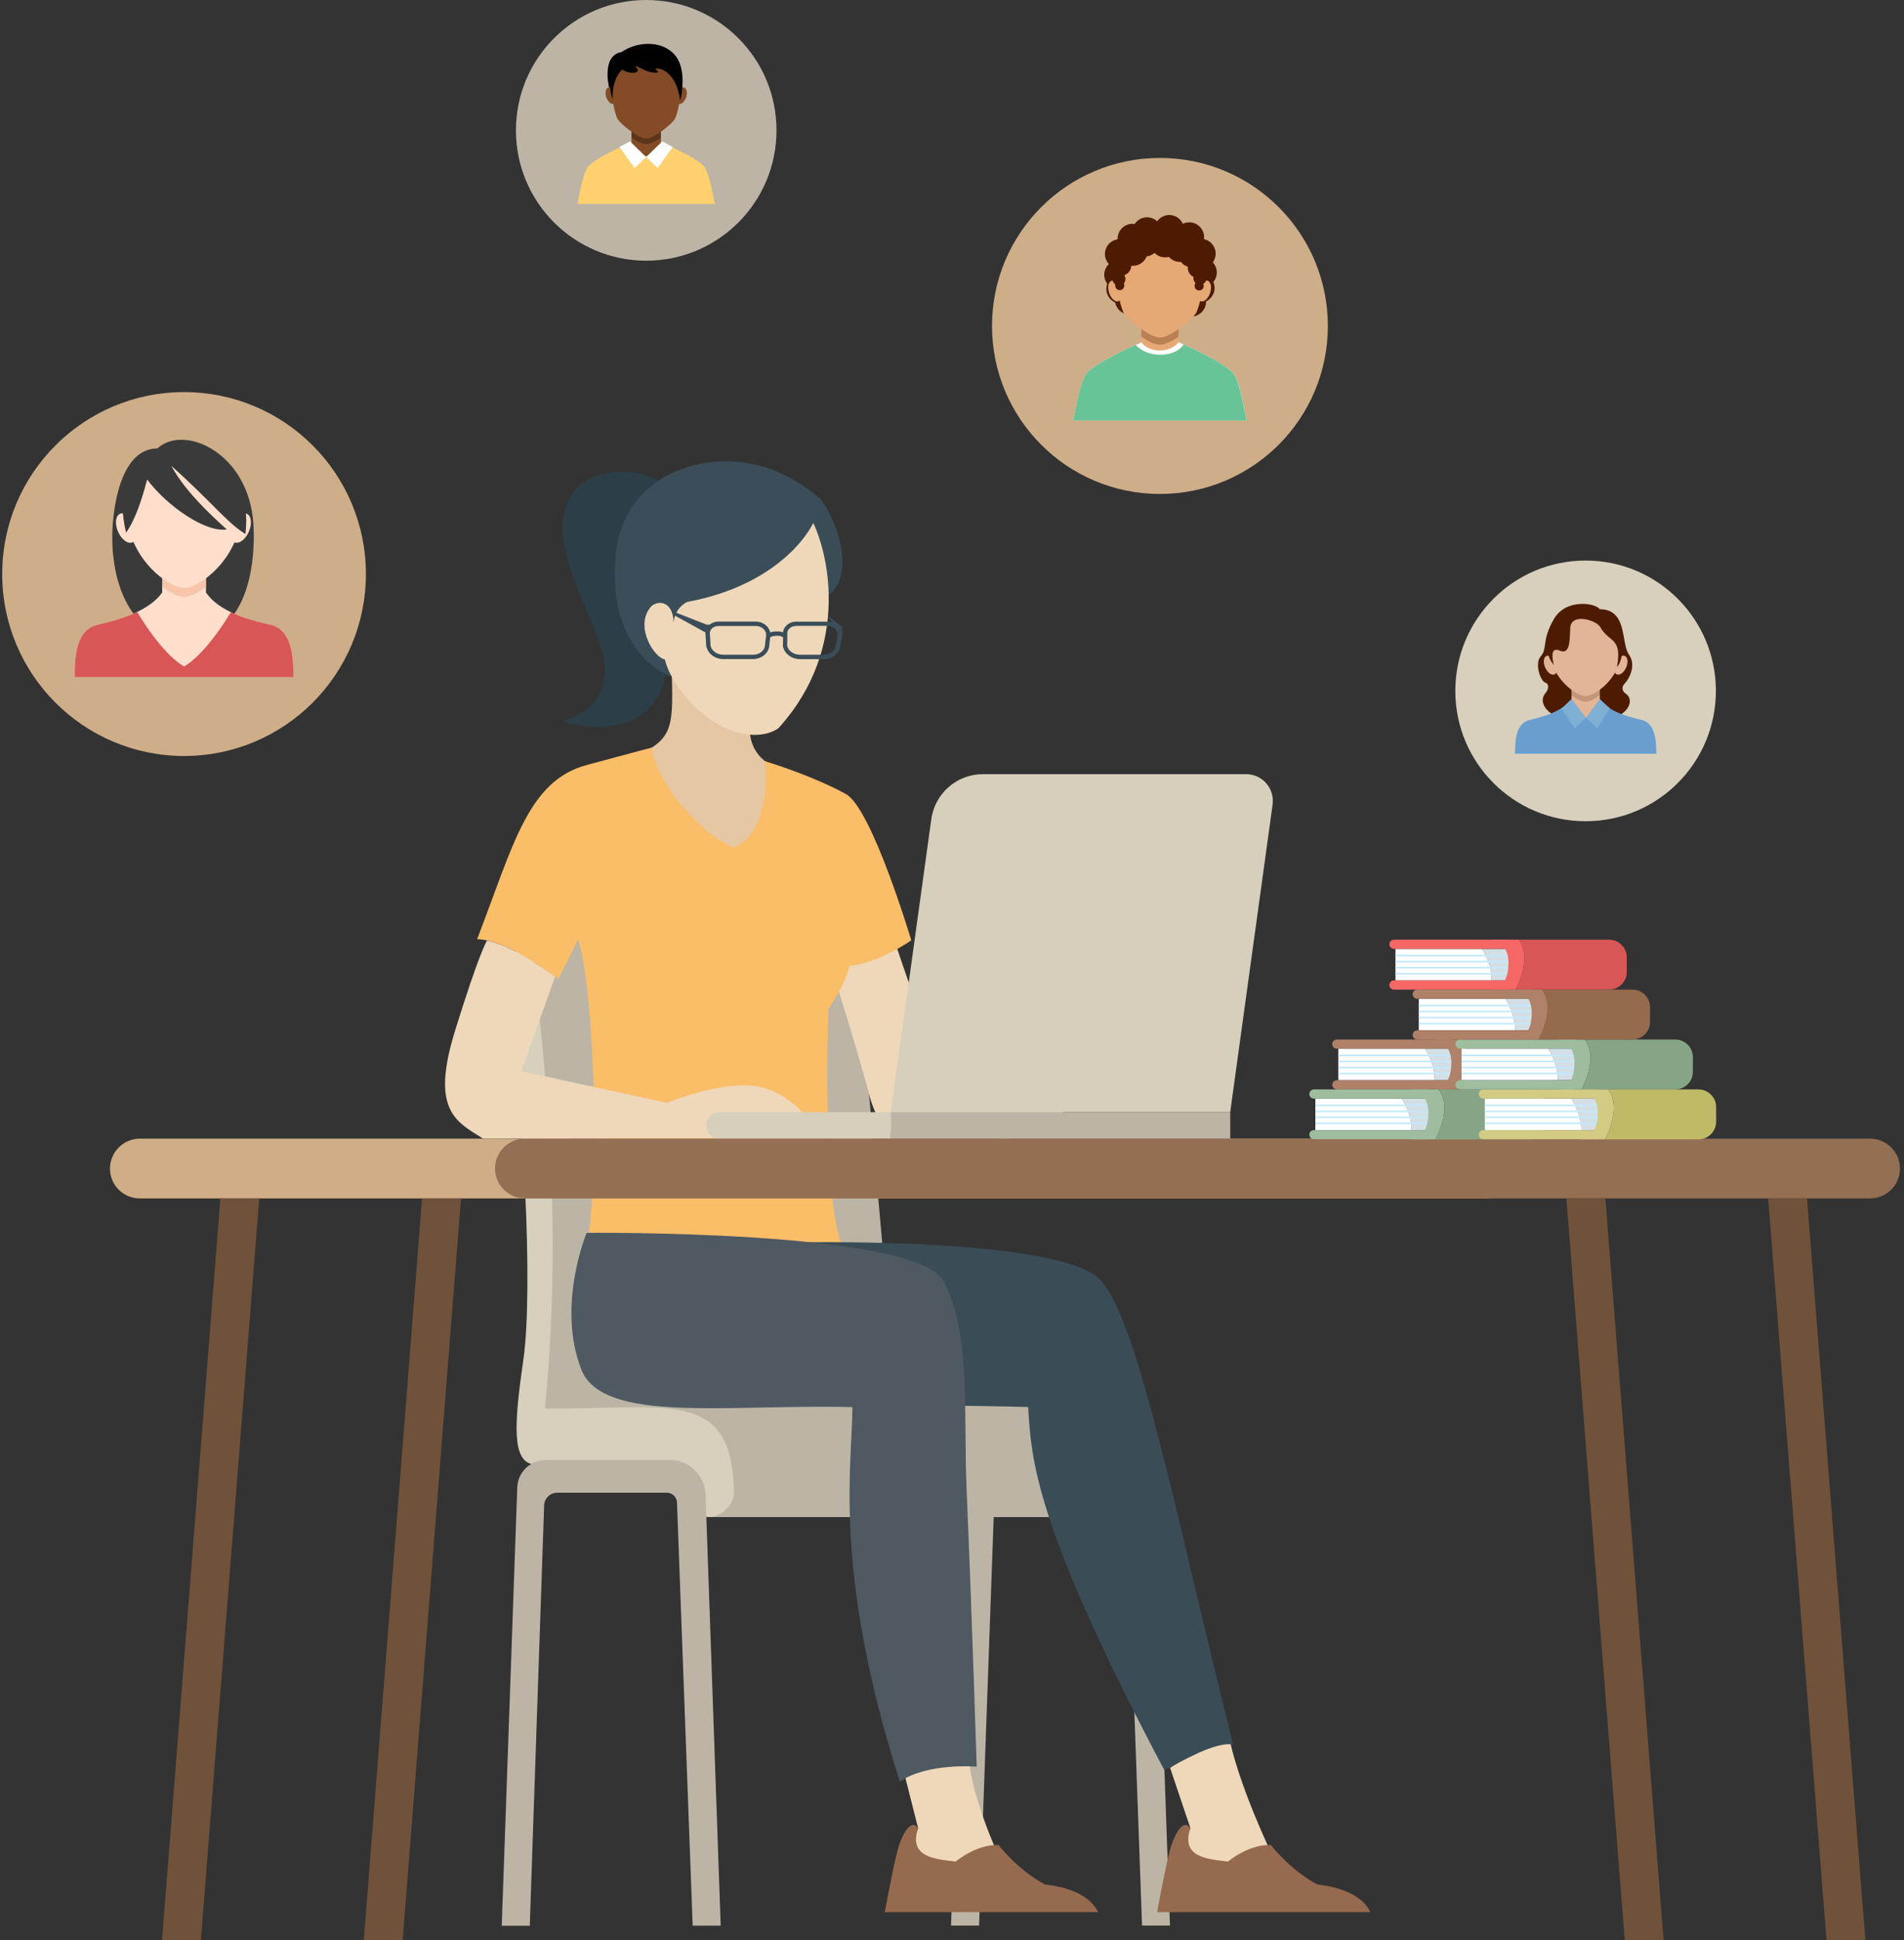 <svg width="216" height="220" viewBox="0 0 216 220" fill="none" xmlns="http://www.w3.org/2000/svg">
<rect x="0" y="0" width="216" height="220" fill="#333333" stroke="none"/>
<path fill-rule="evenodd" clip-rule="evenodd" d="M74.55 54.41C72.59 53.13 65.94 52.46 64.22 57.38C62.8 61.43 65.68 66.93 66.92 70.07C68.02 72.85 71.33 79.31 63.83 81.8C68.79 83.33 76.3 82.54 75.63 73.23C74.96 63.92 74.55 54.41 74.55 54.41Z" fill="#2C3E47"/>
<path fill-rule="evenodd" clip-rule="evenodd" d="M85.65 79.27C85.78 79.65 83.21 84.65 87.83 86.96C92.45 89.27 85.05 100.81 85.05 100.81C85.05 100.81 68.22 87.73 72.32 85.68C76.42 83.63 76.42 82.6 76.17 75.17C75.91 67.73 85.65 79.27 85.65 79.27Z" fill="#E5C7A4"/>
<path fill-rule="evenodd" clip-rule="evenodd" d="M91.499 56.6L93.04 56.54C94.74 58.69 96.859 64.09 94.549 66.99C92.24 69.89 89.269 60.11 89.269 60.11L91.499 56.6Z" fill="#3A4D57"/>
<path fill-rule="evenodd" clip-rule="evenodd" d="M80.51 172.02H122.95L121.38 155.98L100.02 149.41L100.16 141.78L96.7 102.74L70.06 96.83L60.54 108.19V159.95L75.41 163.65L80.51 172.02Z" fill="#BCB5A5"/>
<path fill-rule="evenodd" clip-rule="evenodd" d="M60.51 107.57C60.94 115.62 64.23 134.52 61.83 159.71C75.91 159.84 83.26 157.23 83.26 169.62C82.49 172.75 77.06 173.94 76.61 166.05C69.92 166.05 60.51 166.05 60.51 166.05C58.07 165.69 58.3 161.59 59.39 154.04C60.48 146.49 59.46 123.78 57.36 115.2C55.26 106.62 60.51 107.57 60.51 107.57Z" fill="#D7D0BD"/>
<path fill-rule="evenodd" clip-rule="evenodd" d="M91.74 58.3C94.03 62.11 96.65 73.4 88.31 82.57C85.71 84.4 79.95 83.07 76.22 76.76C75.6 75.71 73.84 75.17 73.35 73.83C73.35 73.83 71.81 71.59 71.6 70.4C70.26 62.88 74.36 56.78 74.36 56.78L91.74 58.3Z" fill="#EFD7BA"/>
<path fill-rule="evenodd" clip-rule="evenodd" d="M100.66 104.31L106.96 122.71L119.56 123.9C119.56 123.9 124.33 129.36 113.26 129.1C102.19 128.84 100.48 129.86 98.78 124.75C96.57 116.4 93.09 106.01 93.09 106.01L100.66 104.31Z" fill="#EFD7BA"/>
<path fill-rule="evenodd" clip-rule="evenodd" d="M93.05 56.54C93.12 59.77 88.32 66.37 77.96 68.25C76.47 69.01 76.42 70.56 76.42 70.56C76.33 67.97 74.44 68.05 73.78 68.87C71.98 71.1 74.25 74.61 75.42 74.77C75.7 75.89 76.23 76.76 76.23 76.76C73.68 75.81 68.97 72.14 69.84 62.93C70.71 53.72 80.11 50.69 87.2 53.11C90.53 54.26 93.05 56.54 93.05 56.54Z" fill="#3A4D58"/>
<path fill-rule="evenodd" clip-rule="evenodd" d="M86.79 86.31C90.68 87.53 93.87 88.88 95.97 90.04C98.92 91.67 103.38 106.62 103.38 106.62C103.38 106.62 98.52 110.06 94.85 109.49C89.49 108.65 86.79 86.31 86.79 86.31Z" fill="#FABD68"/>
<path fill-rule="evenodd" clip-rule="evenodd" d="M129.56 218.34H132.73L130.86 166.16H127.68L129.56 218.34Z" fill="#BCB5A5"/>
<path fill-rule="evenodd" clip-rule="evenodd" d="M95.97 101.88C97.14 107.24 97.14 109.61 94.03 114.35C93.78 116.72 93.43 139.66 95.97 141.78C79.44 141.66 66.56 141.16 66.56 141.16C68.09 133.55 67.42 112.23 65.59 106.49C64.85 107.99 63.36 110.98 63.36 110.98C61.93 110.12 57.59 106.6 54.13 106.49C58.25 95.77 59.9 88.53 66.57 86.74C70.23 85.75 73.97 84.76 73.97 84.76C74.21 88.29 79.18 94.48 83.26 96.09C87.77 94.09 86.79 86.31 86.79 86.31L93.66 93.03L95.97 101.88Z" fill="#FABD68"/>
<path fill-rule="evenodd" clip-rule="evenodd" d="M62.97 110.74L59.13 121.46L75.68 125.05C75.68 125.05 82.71 122.11 86.78 123.39C90.85 124.66 94.02 129.23 91.09 129.1C88.16 128.97 57.99 129.1 54.8 129.1C51.74 127.19 48.82 125.92 51.62 116.88C54.42 107.84 55.25 106.65 55.25 106.65C55.25 106.65 56.9 106.93 58.99 108.18C61.09 109.41 62.97 110.74 62.97 110.74Z" fill="#EFD7BA"/>
<path fill-rule="evenodd" clip-rule="evenodd" d="M111.07 218.34H107.89L109.77 166.16H112.94L111.07 218.34Z" fill="#BCB5A5"/>
<path fill-rule="evenodd" clip-rule="evenodd" d="M101.06 126.11H139.56L144.37 91.23C144.62 89.41 143.21 87.78 141.37 87.78H111.52C108.56 87.78 106.05 89.96 105.65 92.9L101.06 126.11Z" fill="#D6CFBC"/>
<rect x="139.565" y="129.098" width="38.5" height="2.99" transform="rotate(-180 139.565 129.098)" fill="#BCB5A5"/>
<path fill-rule="evenodd" clip-rule="evenodd" d="M81.61 129.1H101.07V126.11H81.61C80.79 126.11 80.12 126.78 80.12 127.6C80.11 128.43 80.78 129.1 81.61 129.1Z" fill="#D6CFBC"/>
<path fill-rule="evenodd" clip-rule="evenodd" d="M109.78 197.99C109.85 203.12 113.27 210.38 113.27 210.38L106.85 213.69L103.01 209.77L104.16 207.31L102.7 201.55L109.78 197.99Z" fill="#EFD7BA"/>
<path fill-rule="evenodd" clip-rule="evenodd" d="M113.28 209.2C110.74 209.11 108.42 211.08 108.42 211.08C106.21 210.8 103.02 210.67 104.15 207.3C103.39 206.19 102.36 207.79 101.79 209.95C101.22 212.12 100.38 216.82 100.38 216.82H124.58C123.73 215.03 121.47 214.01 118.55 213.68C115.44 212.03 113.28 209.2 113.28 209.2Z" fill="#966A4E"/>
<path fill-rule="evenodd" clip-rule="evenodd" d="M139.32 196.41C140.37 202.19 144.33 210.34 144.33 210.34L137.75 213.69L136.12 211.89L134.08 209.64L135.05 207.3L132.74 200.45L139.32 196.41Z" fill="#EFD7BA"/>
<path fill-rule="evenodd" clip-rule="evenodd" d="M144.17 209.2C141.63 209.11 139.31 211.08 139.31 211.08C137.1 210.8 133.91 210.67 135.04 207.3C134.28 206.19 133.25 207.79 132.68 209.95C132.11 212.12 131.27 216.82 131.27 216.82H155.47C154.62 215.03 152.36 214.01 149.44 213.68C146.34 212.03 144.17 209.2 144.17 209.2Z" fill="#966A4E"/>
<path fill-rule="evenodd" clip-rule="evenodd" d="M89.74 140.89C89.74 140.89 117.08 140.21 123.95 144.43C128.58 146.74 132.96 170.14 139.89 197.82C137.92 197.41 133.94 199.79 132.09 200.72C117.3 172.76 117.01 165.51 116.64 159.54C111.19 159.38 100.36 159.31 100.36 159.31L89.74 140.89Z" fill="#3A4C56"/>
<path fill-rule="evenodd" clip-rule="evenodd" d="M15.87 135.89H168.47C170.34 135.89 171.86 134.37 171.86 132.5C171.86 130.63 170.34 129.11 168.47 129.11H15.87C13.999 129.11 12.479 130.63 12.479 132.5C12.47 134.37 13.989 135.89 15.87 135.89Z" fill="#CEAD87"/>
<path fill-rule="evenodd" clip-rule="evenodd" d="M66.55 139.79C66.55 139.79 103.9 139.41 107.04 145.26C110.18 151.11 109.27 159.97 109.67 169.24C110.29 183.73 110.8 200.32 110.8 200.32C110.8 200.32 105.21 199.85 102.08 202.02C94.4 177.94 96.701 166.05 96.701 159.55C82.731 159.19 68.4 161.48 65.96 155.31C63.1 148.06 66.55 139.79 66.55 139.79Z" fill="#4F5962"/>
<path fill-rule="evenodd" clip-rule="evenodd" d="M59.55 135.89H212.15C214.02 135.89 215.54 134.37 215.54 132.5C215.54 130.63 214.02 129.11 212.15 129.11H59.55C57.68 129.11 56.16 130.63 56.16 132.5C56.16 134.37 57.68 135.89 59.55 135.89Z" fill="#936F53"/>
<path fill-rule="evenodd" clip-rule="evenodd" d="M22.79 220H18.38L25 135.89H29.41L22.79 220Z" fill="#70513A"/>
<path fill-rule="evenodd" clip-rule="evenodd" d="M45.679 220H41.27L47.88 135.89H52.3L45.679 220Z" fill="#70513A"/>
<path fill-rule="evenodd" clip-rule="evenodd" d="M207.21 220H211.62L205 135.89H200.59L207.21 220Z" fill="#70513A"/>
<path fill-rule="evenodd" clip-rule="evenodd" d="M184.32 220H188.73L182.12 135.89H177.7L184.32 220Z" fill="#70513A"/>
<path fill-rule="evenodd" clip-rule="evenodd" d="M58.68 168.67C58.74 166.93 60.17 165.55 61.91 165.55H76C78.17 165.55 79.96 167.27 80.04 169.45L81.76 218.35H78.58L76.8 170.37C76.78 169.75 76.27 169.26 75.65 169.26H63.2C62.41 169.26 61.76 169.89 61.73 170.68L60.1 218.36H56.92L58.68 168.67Z" fill="#BDB4A5"/>
<path fill-rule="evenodd" clip-rule="evenodd" d="M20.88 85.72C32.274 85.72 41.51 76.484 41.51 65.09C41.51 53.696 32.274 44.46 20.88 44.46C9.486 44.46 0.25 53.696 0.25 65.09C0.25 76.484 9.486 85.72 20.88 85.72Z" fill="#CEAD89"/>
<path fill-rule="evenodd" clip-rule="evenodd" d="M73.31 29.56C81.473 29.56 88.09 22.943 88.09 14.78C88.09 6.617 81.473 0 73.31 0C65.147 0 58.53 6.617 58.53 14.78C58.53 22.943 65.147 29.56 73.31 29.56Z" fill="#BDB4A5"/>
<path fill-rule="evenodd" clip-rule="evenodd" d="M179.88 93.12C188.042 93.12 194.66 86.503 194.66 78.34C194.66 70.177 188.042 63.56 179.88 63.56C171.717 63.56 165.1 70.177 165.1 78.34C165.1 86.503 171.717 93.12 179.88 93.12Z" fill="#D8D0BD"/>
<path fill-rule="evenodd" clip-rule="evenodd" d="M131.59 56.01C142.111 56.01 150.64 47.481 150.64 36.96C150.64 26.439 142.111 17.91 131.59 17.91C121.069 17.91 112.54 26.439 112.54 36.96C112.54 47.481 121.069 56.01 131.59 56.01Z" fill="#CEAD89"/>
<path fill-rule="evenodd" clip-rule="evenodd" d="M80.12 73.24C80.29 74.12 81.1 74.73 82.06 74.73H85.43C86.34 74.73 87.1 74.15 87.25 73.36L87.38 72.22C87.45 71.83 87.34 71.42 87.07 71.09C86.75 70.7 86.26 70.48 85.72 70.48H81.51C81.04 70.48 80.6 70.68 80.32 71.02C80.08 71.31 79.98 71.67 80.05 72.03L80.12 73.24ZM80.7 71.34C80.88 71.11 81.19 70.98 81.51 70.98H85.73C86.11 70.98 86.48 71.14 86.7 71.41C86.88 71.63 86.95 71.89 86.9 72.15L86.77 73.29C86.67 73.83 86.11 74.24 85.44 74.24H82.06C81.33 74.24 80.72 73.8 80.61 73.19L80.54 71.98C80.49 71.73 80.55 71.52 80.7 71.34Z" fill="#3A4D58"/>
<path fill-rule="evenodd" clip-rule="evenodd" d="M88.82 73.26V73.28C88.98 74.12 89.79 74.73 90.76 74.74H93.49C94.4 74.74 95.16 74.16 95.31 73.37L95.52 72.24C95.59 71.84 95.48 71.43 95.21 71.1C94.89 70.71 94.4 70.49 93.86 70.49H90.31C89.84 70.49 89.4 70.69 89.12 71.03C88.88 71.32 88.78 71.67 88.84 72.02L88.82 73.26ZM89.49 71.34C89.67 71.11 89.98 70.98 90.3 70.98V70.97H93.84C94.22 70.97 94.59 71.13 94.81 71.4C94.99 71.62 95.06 71.88 95.01 72.14L94.8 73.27C94.7 73.83 94.14 74.24 93.47 74.24H90.74C90.03 74.24 89.43 73.81 89.3 73.21L89.32 71.97V71.95C89.28 71.73 89.34 71.52 89.49 71.34Z" fill="#3A4D58"/>
<path fill-rule="evenodd" clip-rule="evenodd" d="M88.93 72.33L89.23 71.94C89.19 71.91 88.82 71.64 88.45 71.61C87.33 71.52 87 71.92 86.95 72L87.35 72.29C87.35 72.29 87.58 72.04 88.41 72.1C88.6 72.11 88.85 72.27 88.93 72.33Z" fill="#3A4D58"/>
<path fill-rule="evenodd" clip-rule="evenodd" d="M76.44 69.37L80.17 70.83H80.74L80.15 71.78L76.36 69.69L76.44 69.37Z" fill="#3A4D58"/>
<path fill-rule="evenodd" clip-rule="evenodd" d="M93.94 69.8L95.52 71.09V72.08L95.26 71.88L95.25 71.37L93.92 70L93.94 69.8Z" fill="#3A4D58"/>
<path fill-rule="evenodd" clip-rule="evenodd" d="M161.659 118.91H165.069V122.48H162.749C162.789 121.29 162.309 119.95 161.659 118.91Z" fill="#D4DFE5"/>
<path fill-rule="evenodd" clip-rule="evenodd" d="M151.83 118.91H161.66C162.31 119.95 162.79 121.29 162.75 122.48H151.83V118.91H151.83Z" fill="white"/>
<rect x="151.83" y="119.58" width="14" height="0.19" fill="#C4E9FB"/>
<rect x="151.83" y="120.26" width="14" height="0.19" fill="#C4E9FB"/>
<rect x="151.83" y="120.95" width="14" height="0.19" fill="#C4E9FB"/>
<rect x="151.83" y="121.629" width="14" height="0.19" fill="#C4E9FB"/>
<path fill-rule="evenodd" clip-rule="evenodd" d="M164.65 120.52C164.65 118.69 163.56 117.87 162.46 117.87H165.81C166.99 119.33 166.4 121.72 165.44 123.53H162.46C163.56 123.53 164.65 122.77 164.65 120.52Z" fill="#AF8168"/>
<path fill-rule="evenodd" clip-rule="evenodd" d="M165.81 117.87H176.07C177.17 117.87 178.07 118.77 178.07 119.87V121.53C178.07 122.63 177.17 123.53 176.07 123.53H165.43C166.4 121.72 166.99 119.32 165.81 117.87Z" fill="#293763"/>
<path fill-rule="evenodd" clip-rule="evenodd" d="M151.14 123.01C151.14 122.72 151.37 122.49 151.66 122.49H164.55C164.84 122.49 165.07 122.72 165.07 123.01C165.07 123.3 164.84 123.53 164.55 123.53H151.66C151.38 123.53 151.14 123.29 151.14 123.01Z" fill="#AF8168"/>
<path fill-rule="evenodd" clip-rule="evenodd" d="M151.14 118.39C151.14 118.1 151.37 117.87 151.66 117.87H164.55C164.84 117.87 165.07 118.1 165.07 118.39C165.07 118.68 164.84 118.91 164.55 118.91H151.66C151.38 118.91 151.14 118.68 151.14 118.39Z" fill="#AF8168"/>
<path fill-rule="evenodd" clip-rule="evenodd" d="M159.05 124.57H162.46V128.14H160.14C160.18 126.95 159.7 125.61 159.05 124.57Z" fill="#D4DFE5"/>
<path fill-rule="evenodd" clip-rule="evenodd" d="M149.22 124.57H159.05C159.7 125.61 160.18 126.95 160.14 128.14H149.22V124.57H149.22Z" fill="white"/>
<rect x="149.22" y="125.24" width="14" height="0.19" fill="#C4E9FB"/>
<rect x="149.22" y="125.92" width="14" height="0.19" fill="#C4E9FB"/>
<rect x="149.22" y="126.6" width="14" height="0.19" fill="#C4E9FB"/>
<rect x="149.22" y="127.28" width="14" height="0.19" fill="#C4E9FB"/>
<path fill-rule="evenodd" clip-rule="evenodd" d="M162.04 126.18C162.04 124.35 160.95 123.53 159.85 123.53H163.2C164.38 124.99 163.79 127.38 162.83 129.19H159.85C160.95 129.19 162.04 128.43 162.04 126.18Z" fill="#9EBD9F"/>
<path fill-rule="evenodd" clip-rule="evenodd" d="M163.2 123.53H173.46C174.56 123.53 175.46 124.43 175.46 125.53V127.19C175.46 128.29 174.56 129.19 173.46 129.19H162.82C163.79 127.38 164.38 124.98 163.2 123.53Z" fill="#86A586"/>
<path fill-rule="evenodd" clip-rule="evenodd" d="M148.54 128.66C148.54 128.37 148.77 128.14 149.06 128.14H161.95C162.24 128.14 162.47 128.37 162.47 128.66C162.47 128.95 162.24 129.18 161.95 129.18H149.06C148.77 129.19 148.54 128.95 148.54 128.66Z" fill="#9EBD9F"/>
<path fill-rule="evenodd" clip-rule="evenodd" d="M148.54 124.05C148.54 123.76 148.77 123.53 149.06 123.53H161.95C162.24 123.53 162.47 123.76 162.47 124.05C162.47 124.34 162.24 124.57 161.95 124.57H149.06C148.77 124.57 148.54 124.34 148.54 124.05Z" fill="#9EBD9F"/>
<path fill-rule="evenodd" clip-rule="evenodd" d="M175.64 118.91H179.05V122.48H176.73C176.77 121.29 176.29 119.95 175.64 118.91Z" fill="#D4DFE5"/>
<path fill-rule="evenodd" clip-rule="evenodd" d="M165.811 118.91H175.641C176.291 119.95 176.771 121.29 176.731 122.48H165.811V118.91H165.811Z" fill="white"/>
<rect x="165.811" y="119.58" width="14" height="0.19" fill="#C4E9FB"/>
<rect x="165.811" y="120.26" width="14" height="0.19" fill="#C4E9FB"/>
<rect x="165.811" y="120.95" width="14" height="0.19" fill="#C4E9FB"/>
<rect x="165.811" y="121.629" width="14" height="0.19" fill="#C4E9FB"/>
<path fill-rule="evenodd" clip-rule="evenodd" d="M178.62 120.52C178.62 118.69 177.53 117.87 176.43 117.87H179.78C180.96 119.33 180.37 121.72 179.41 123.53H176.43C177.54 123.53 178.62 122.77 178.62 120.52Z" fill="#9EBD9F"/>
<path fill-rule="evenodd" clip-rule="evenodd" d="M179.79 117.87H190.05C191.15 117.87 192.05 118.77 192.05 119.87V121.53C192.05 122.63 191.15 123.53 190.05 123.53H179.41C180.37 121.72 180.97 119.32 179.79 117.87Z" fill="#86A586"/>
<path fill-rule="evenodd" clip-rule="evenodd" d="M165.12 123.01C165.12 122.72 165.35 122.49 165.64 122.49H178.53C178.82 122.49 179.05 122.72 179.05 123.01C179.05 123.3 178.82 123.53 178.53 123.53H165.64C165.35 123.53 165.12 123.29 165.12 123.01Z" fill="#9EBD9F"/>
<path fill-rule="evenodd" clip-rule="evenodd" d="M165.12 118.39C165.12 118.1 165.35 117.87 165.64 117.87H178.53C178.82 117.87 179.05 118.1 179.05 118.39C179.05 118.68 178.82 118.91 178.53 118.91H165.64C165.35 118.91 165.12 118.68 165.12 118.39Z" fill="#9EBD9F"/>
<path fill-rule="evenodd" clip-rule="evenodd" d="M178.279 124.57H181.689V128.14H179.369C179.409 126.95 178.929 125.61 178.279 124.57Z" fill="#D4DFE5"/>
<path fill-rule="evenodd" clip-rule="evenodd" d="M168.45 124.57H178.28C178.93 125.61 179.41 126.95 179.37 128.14H168.45V124.57H168.45Z" fill="white"/>
<rect x="168.45" y="125.24" width="14" height="0.19" fill="#C4E9FB"/>
<rect x="168.45" y="125.92" width="14" height="0.19" fill="#C4E9FB"/>
<rect x="168.45" y="126.6" width="14" height="0.19" fill="#C4E9FB"/>
<rect x="168.45" y="127.28" width="14" height="0.19" fill="#C4E9FB"/>
<path fill-rule="evenodd" clip-rule="evenodd" d="M181.27 126.18C181.27 124.35 180.18 123.53 179.08 123.53H182.43C183.61 124.99 183.02 127.38 182.06 129.19H179.08C180.18 129.19 181.27 128.43 181.27 126.18Z" fill="#D1CB84"/>
<path fill-rule="evenodd" clip-rule="evenodd" d="M182.43 123.53H192.69C193.79 123.53 194.69 124.43 194.69 125.53V127.19C194.69 128.29 193.79 129.19 192.69 129.19H182.05C183.02 127.38 183.61 124.98 182.43 123.53Z" fill="#BFBA68"/>
<path fill-rule="evenodd" clip-rule="evenodd" d="M167.76 128.66C167.76 128.37 167.99 128.14 168.28 128.14H181.17C181.46 128.14 181.69 128.37 181.69 128.66C181.69 128.95 181.46 129.18 181.17 129.18H168.28C168 129.19 167.76 128.95 167.76 128.66Z" fill="#D1CB84"/>
<path fill-rule="evenodd" clip-rule="evenodd" d="M167.76 124.05C167.76 123.76 167.99 123.53 168.28 123.53H181.17C181.46 123.53 181.69 123.76 181.69 124.05C181.69 124.34 181.46 124.57 181.17 124.57H168.28C168 124.57 167.76 124.34 167.76 124.05Z" fill="#D1CB84"/>
<path fill-rule="evenodd" clip-rule="evenodd" d="M168.14 107.6H171.55V111.17H169.23C169.27 109.97 168.79 108.63 168.14 107.6Z" fill="#D4DFE5"/>
<path fill-rule="evenodd" clip-rule="evenodd" d="M158.311 107.6H168.141C168.791 108.64 169.271 109.98 169.231 111.17H158.311V107.6H158.311Z" fill="white"/>
<rect x="158.311" y="108.26" width="14" height="0.19" fill="#C4E9FB"/>
<rect x="158.311" y="108.95" width="14" height="0.19" fill="#C4E9FB"/>
<rect x="158.311" y="109.63" width="14" height="0.19" fill="#C4E9FB"/>
<rect x="158.311" y="110.31" width="14" height="0.19" fill="#C4E9FB"/>
<path fill-rule="evenodd" clip-rule="evenodd" d="M171.13 109.2C171.13 107.37 170.04 106.55 168.94 106.55H172.29C173.47 108.01 172.88 110.4 171.92 112.21H168.94C170.04 112.21 171.13 111.45 171.13 109.2Z" fill="#F46765"/>
<path fill-rule="evenodd" clip-rule="evenodd" d="M172.29 106.55H182.55C183.65 106.55 184.55 107.45 184.55 108.55V110.21C184.55 111.32 183.65 112.21 182.55 112.21H171.91C172.87 110.4 173.47 108.01 172.29 106.55Z" fill="#D85656"/>
<path fill-rule="evenodd" clip-rule="evenodd" d="M157.62 111.69C157.62 111.4 157.85 111.17 158.14 111.17H171.03C171.32 111.17 171.55 111.4 171.55 111.69C171.55 111.98 171.32 112.21 171.03 112.21H158.14C157.85 112.21 157.62 111.98 157.62 111.69Z" fill="#F46765"/>
<path fill-rule="evenodd" clip-rule="evenodd" d="M157.62 107.07C157.62 106.78 157.85 106.55 158.14 106.55H171.03C171.32 106.55 171.55 106.78 171.55 107.07C171.55 107.36 171.32 107.59 171.03 107.59H158.14C157.85 107.6 157.62 107.36 157.62 107.07Z" fill="#F46765"/>
<path fill-rule="evenodd" clip-rule="evenodd" d="M170.779 113.25H174.189V116.82H171.869C171.909 115.63 171.429 114.29 170.779 113.25Z" fill="#D4DFE5"/>
<path fill-rule="evenodd" clip-rule="evenodd" d="M160.95 113.25H170.78C171.43 114.29 171.91 115.63 171.87 116.82H160.95V113.25H160.95Z" fill="white"/>
<rect x="160.95" y="113.92" width="14" height="0.19" fill="#C4E9FB"/>
<rect x="160.95" y="114.6" width="14" height="0.19" fill="#C4E9FB"/>
<rect x="160.95" y="115.29" width="14" height="0.19" fill="#C4E9FB"/>
<rect x="160.95" y="115.97" width="14" height="0.19" fill="#C4E9FB"/>
<path fill-rule="evenodd" clip-rule="evenodd" d="M173.77 114.86C173.77 113.03 172.68 112.21 171.58 112.21H174.93C176.11 113.67 175.52 116.06 174.56 117.87H171.58C172.68 117.87 173.77 117.11 173.77 114.86Z" fill="#AF8168"/>
<path fill-rule="evenodd" clip-rule="evenodd" d="M174.93 112.21H185.19C186.29 112.21 187.19 113.11 187.19 114.21V115.87C187.19 116.97 186.29 117.87 185.19 117.87H174.55C175.52 116.06 176.11 113.67 174.93 112.21Z" fill="#966A4D"/>
<path fill-rule="evenodd" clip-rule="evenodd" d="M160.26 117.35C160.26 117.06 160.49 116.83 160.78 116.83H173.67C173.96 116.83 174.19 117.06 174.19 117.35C174.19 117.64 173.96 117.87 173.67 117.87H160.78C160.5 117.87 160.26 117.63 160.26 117.35Z" fill="#AF8168"/>
<path fill-rule="evenodd" clip-rule="evenodd" d="M160.26 112.73C160.26 112.44 160.49 112.21 160.78 112.21H173.67C173.96 112.21 174.19 112.44 174.19 112.73C174.19 113.02 173.96 113.25 173.67 113.25H160.78C160.5 113.25 160.26 113.02 160.26 112.73Z" fill="#AF8168"/>
<path fill-rule="evenodd" clip-rule="evenodd" d="M128.469 28.74C127.539 28.74 126.789 27.98 126.789 27.06C126.789 26.13 127.549 25.38 128.469 25.38C129.399 25.38 130.149 26.14 130.149 27.06C130.159 27.99 129.399 28.74 128.469 28.74Z" fill="#4D1B02"/>
<path fill-rule="evenodd" clip-rule="evenodd" d="M130.129 28C129.199 28 128.449 27.24 128.449 26.32C128.449 25.39 129.209 24.64 130.129 24.64C131.059 24.64 131.809 25.4 131.809 26.32C131.809 27.24 131.049 28 130.129 28Z" fill="#4D1B02"/>
<path fill-rule="evenodd" clip-rule="evenodd" d="M132.65 27.74C131.72 27.74 130.97 26.98 130.97 26.06C130.97 25.13 131.73 24.38 132.65 24.38C133.58 24.38 134.33 25.14 134.33 26.06C134.34 26.98 133.58 27.74 132.65 27.74Z" fill="#4D1B02"/>
<path fill-rule="evenodd" clip-rule="evenodd" d="M134.919 28.57C133.989 28.57 133.239 27.81 133.239 26.89C133.239 25.96 133.999 25.21 134.919 25.21C135.849 25.21 136.599 25.97 136.599 26.89C136.599 27.81 135.849 28.57 134.919 28.57Z" fill="#4D1B02"/>
<path fill-rule="evenodd" clip-rule="evenodd" d="M136.23 30.44C135.3 30.44 134.55 29.68 134.55 28.76C134.55 27.83 135.31 27.08 136.23 27.08C137.16 27.08 137.91 27.84 137.91 28.76C137.91 29.68 137.15 30.44 136.23 30.44Z" fill="#4D1B02"/>
<path fill-rule="evenodd" clip-rule="evenodd" d="M127.03 30.48C126.1 30.48 125.35 29.72 125.35 28.8C125.35 27.87 126.11 27.12 127.03 27.12C127.95 27.12 128.71 27.88 128.71 28.8C128.72 29.73 127.96 30.48 127.03 30.48Z" fill="#4D1B02"/>
<path fill-rule="evenodd" clip-rule="evenodd" d="M126.95 32.84C126.02 32.84 125.27 32.08 125.27 31.16C125.27 30.23 126.03 29.48 126.95 29.48C127.88 29.48 128.63 30.24 128.63 31.16C128.63 32.08 127.88 32.84 126.95 32.84Z" fill="#4D1B02"/>
<path fill-rule="evenodd" clip-rule="evenodd" d="M128.169 35.67C127.239 35.67 126.489 34.91 126.489 33.99C126.489 33.06 127.249 32.31 128.169 32.31C129.099 32.31 129.849 33.07 129.849 33.99C129.849 34.91 129.089 35.67 128.169 35.67Z" fill="#4D1B02"/>
<path fill-rule="evenodd" clip-rule="evenodd" d="M136.36 32.57C135.43 32.57 134.68 31.81 134.68 30.89C134.68 29.96 135.44 29.21 136.36 29.21C137.29 29.21 138.04 29.97 138.04 30.89C138.04 31.82 137.28 32.57 136.36 32.57Z" fill="#4D1B02"/>
<path fill-rule="evenodd" clip-rule="evenodd" d="M135.14 35.89C134.21 35.89 133.46 35.13 133.46 34.21C133.46 33.29 134.22 32.53 135.14 32.53C136.07 32.53 136.82 33.29 136.82 34.21C136.82 35.13 136.06 35.89 135.14 35.89Z" fill="#4D1B02"/>
<path fill-rule="evenodd" clip-rule="evenodd" d="M127.19 34.44C126.26 34.44 125.51 33.68 125.51 32.76C125.51 31.84 126.27 31.08 127.19 31.08C128.12 31.08 128.87 31.84 128.87 32.76C128.87 33.68 128.12 34.44 127.19 34.44Z" fill="#4D1B02"/>
<path fill-rule="evenodd" clip-rule="evenodd" d="M136.11 34.33C135.18 34.33 134.43 33.57 134.43 32.65C134.43 31.73 135.19 30.97 136.11 30.97C137.04 30.97 137.79 31.73 137.79 32.65C137.79 33.57 137.04 34.33 136.11 34.33Z" fill="#4D1B02"/>
<path fill-rule="evenodd" clip-rule="evenodd" d="M133.56 38.74C137.91 40.65 139.22 41.66 139.73 42.12C140.53 42.82 140.96 45.45 141.43 47.67H131.59H121.75C122.22 45.44 122.66 42.82 123.45 42.12C123.97 41.66 125.22 40.67 129.57 38.77L133.56 38.74Z" fill="#E6A875"/>
<path fill-rule="evenodd" clip-rule="evenodd" d="M129.48 34.94V39.76C130.64 41.18 132.54 41.13 133.71 39.76V34.94C133.71 32.34 129.48 32.34 129.48 34.94Z" fill="#E6A875"/>
<path fill-rule="evenodd" clip-rule="evenodd" d="M129.48 34.94V38.17C130.28 38.75 131.05 39.08 131.59 39.08C132.13 39.08 132.9 38.75 133.7 38.17V34.94C133.71 32.34 129.48 32.34 129.48 34.94Z" fill="#B88053"/>
<path fill-rule="evenodd" clip-rule="evenodd" d="M131.59 26.28C138.68 26.28 136.13 34.85 135.67 35.53C135.16 36.28 132.74 38.28 131.59 38.28C130.44 38.28 128.02 36.29 127.51 35.53C127.05 34.85 124.5 26.28 131.59 26.28Z" fill="#E6A875"/>
<path fill-rule="evenodd" clip-rule="evenodd" d="M136.99 31.83C136.62 31.71 136.14 32.13 135.93 32.77C135.72 33.41 135.85 34.03 136.22 34.16C136.59 34.28 137.07 33.86 137.28 33.22C137.5 32.57 137.37 31.95 136.99 31.83Z" fill="#E6A875"/>
<path fill-rule="evenodd" clip-rule="evenodd" d="M126.12 31.83C126.49 31.71 126.97 32.13 127.18 32.77C127.39 33.41 127.26 34.03 126.89 34.16C126.52 34.28 126.04 33.86 125.83 33.22C125.61 32.57 125.74 31.95 126.12 31.83Z" fill="#E6A875"/>
<path fill-rule="evenodd" clip-rule="evenodd" d="M132.17 29.18C131.24 29.18 130.49 28.42 130.49 27.5C130.49 26.57 131.25 25.82 132.17 25.82C133.1 25.82 133.85 26.58 133.85 27.5C133.86 28.42 133.1 29.18 132.17 29.18Z" fill="#4D1B02"/>
<path fill-rule="evenodd" clip-rule="evenodd" d="M129.87 29.09C128.94 29.09 128.19 28.33 128.19 27.41C128.19 26.48 128.95 25.73 129.87 25.73C130.8 25.73 131.55 26.49 131.55 27.41C131.55 28.33 130.79 29.09 129.87 29.09Z" fill="#4D1B02"/>
<path fill-rule="evenodd" clip-rule="evenodd" d="M133.87 29.7C132.94 29.7 132.19 28.94 132.19 28.02C132.19 27.1 132.95 26.34 133.87 26.34C134.8 26.34 135.55 27.1 135.55 28.02C135.55 28.94 134.8 29.7 133.87 29.7Z" fill="#4D1B02"/>
<path fill-rule="evenodd" clip-rule="evenodd" d="M135.13 30.28C135.92 30.28 136.56 29.64 136.56 28.85C136.56 28.06 135.92 27.42 135.13 27.42C134.34 27.42 133.7 28.06 133.7 28.85C133.7 29.64 134.34 30.28 135.13 30.28Z" fill="#4D1B02"/>
<path fill-rule="evenodd" clip-rule="evenodd" d="M128.52 30.14C127.59 30.14 126.84 29.38 126.84 28.46C126.84 27.54 127.6 26.78 128.52 26.78C129.44 26.78 130.2 27.54 130.2 28.46C130.2 29.38 129.44 30.14 128.52 30.14Z" fill="#4D1B02"/>
<path fill-rule="evenodd" clip-rule="evenodd" d="M127.15 31.28C126.5 31.28 125.96 30.75 125.96 30.09C125.96 29.44 126.49 28.9 127.15 28.9C127.8 28.9 128.34 29.43 128.34 30.09C128.34 30.74 127.8 31.28 127.15 31.28Z" fill="#4D1B02"/>
<path fill-rule="evenodd" clip-rule="evenodd" d="M135.89 31.51C135.26 31.51 134.74 30.99 134.74 30.36C134.74 29.73 135.26 29.21 135.89 29.21C136.52 29.21 137.04 29.73 137.04 30.36C137.04 30.99 136.52 31.51 135.89 31.51Z" fill="#4D1B02"/>
<path fill-rule="evenodd" clip-rule="evenodd" d="M136.13 32.29C136.538 32.29 136.87 31.959 136.87 31.55C136.87 31.141 136.538 30.81 136.13 30.81C135.721 30.81 135.39 31.141 135.39 31.55C135.39 31.959 135.721 32.29 136.13 32.29Z" fill="#4D1B02"/>
<path fill-rule="evenodd" clip-rule="evenodd" d="M126.94 32.38C126.53 32.38 126.2 32.05 126.2 31.64C126.2 31.23 126.53 30.9 126.94 30.9C127.35 30.9 127.68 31.23 127.68 31.64C127.68 32.05 127.34 32.38 126.94 32.38Z" fill="#4D1B02"/>
<path fill-rule="evenodd" clip-rule="evenodd" d="M136.04 32.94C135.75 32.94 135.52 32.71 135.52 32.42C135.52 32.13 135.75 31.9 136.04 31.9C136.33 31.9 136.56 32.13 136.56 32.42C136.56 32.71 136.33 32.94 136.04 32.94Z" fill="#4D1B02"/>
<path fill-rule="evenodd" clip-rule="evenodd" d="M127.03 32.9C126.74 32.9 126.51 32.67 126.51 32.38C126.51 32.09 126.74 31.86 127.03 31.86C127.32 31.86 127.55 32.09 127.55 32.38C127.54 32.67 127.31 32.9 127.03 32.9Z" fill="#4D1B02"/>
<path fill-rule="evenodd" clip-rule="evenodd" d="M133.71 38.81C137.95 40.68 139.23 41.68 139.74 42.13C140.54 42.83 140.97 45.46 141.44 47.68H131.6H121.76C122.23 45.45 122.67 42.83 123.46 42.13C123.97 41.68 125.21 40.7 129.49 38.82C130.32 39.95 132.62 40.14 133.71 38.81Z" fill="white"/>
<path fill-rule="evenodd" clip-rule="evenodd" d="M134.25 39.05C138.05 40.76 139.25 41.69 139.73 42.13C140.53 42.83 140.96 45.46 141.43 47.68H131.59H121.75C122.22 45.45 122.66 42.83 123.45 42.13C123.94 41.7 125.08 40.8 128.83 39.11C130.51 40.87 133.66 40.31 134.25 39.05Z" fill="#68C497"/>
<path fill-rule="evenodd" clip-rule="evenodd" d="M20.701 72.47C28.18 72.62 29.02 63.79 28.75 59.44C28.241 51.31 20.87 48.05 17.86 50.85C14.661 50.85 13.161 54.83 12.8 59.37C12.32 65.41 14.54 72.35 20.701 72.47Z" fill="#3A3A3A"/>
<path fill-rule="evenodd" clip-rule="evenodd" d="M18.541 66.981C18.59 67.061 23.331 67.13 23.381 67.21C24.87 69.331 28.081 70.26 30.64 70.831C33.181 71.4 33.281 74.63 33.291 76.781H8.48C8.48 74.63 8.53 71.41 11.13 70.831C13.72 70.251 17.131 69.201 18.541 66.981Z" fill="#FFDECC"/>
<path fill-rule="evenodd" clip-rule="evenodd" d="M18.4 62.45V68.54C19.77 70.34 22 70.27 23.37 68.54V62.45C23.37 59.16 18.4 59.16 18.4 62.45Z" fill="#FFDECC"/>
<path fill-rule="evenodd" clip-rule="evenodd" d="M18.4 62.45V66.53C19.34 67.27 20.25 67.68 20.88 67.68C21.52 67.68 22.42 67.27 23.36 66.53V62.45C23.37 59.16 18.4 59.16 18.4 62.45Z" fill="#F7C5AA"/>
<path fill-rule="evenodd" clip-rule="evenodd" d="M20.88 66.66C22.5 66.66 25.91 64.12 26.97 60.47C28.04 56.79 26.03 51.52 20.88 51.52C15.73 51.52 13.72 56.8 14.79 60.47C15.85 64.11 19.26 66.66 20.88 66.66Z" fill="#FFDECC"/>
<path fill-rule="evenodd" clip-rule="evenodd" d="M27.99 58.25C27.47 58.03 26.73 58.57 26.35 59.47C25.96 60.37 26.07 61.28 26.59 61.5C27.11 61.72 27.85 61.18 28.23 60.28C28.62 59.39 28.51 58.47 27.99 58.25Z" fill="#FFDECC"/>
<path fill-rule="evenodd" clip-rule="evenodd" d="M13.63 58.25C14.15 58.03 14.89 58.57 15.27 59.47C15.66 60.37 15.55 61.28 15.03 61.5C14.51 61.72 13.77 61.18 13.39 60.28C13 59.39 13.11 58.47 13.63 58.25Z" fill="#FFDECC"/>
<path fill-rule="evenodd" clip-rule="evenodd" d="M14.3 60.4C12.34 52.02 18.25 50.59 21.69 50.59C25.57 50.59 28.49 55.19 27.84 60.55C25.77 59.3 23.95 56.84 19.43 52.82C20.09 54 21.37 56.14 25.73 60.03C23.38 60.42 19.02 57.46 16.69 54.37C16.12 56.58 15.32 58.99 14.3 60.4Z" fill="#3A3A3A"/>
<path fill-rule="evenodd" clip-rule="evenodd" d="M26.191 69.41C27.601 70.09 29.221 70.52 30.64 70.83C33.181 71.4 33.281 74.63 33.291 76.78H8.48C8.48 74.63 8.53 71.41 11.13 70.83C12.521 70.52 14.14 70.07 15.57 69.39V69.4C17.701 72.95 19.66 74.88 20.881 75.57C22.11 74.87 24.061 72.94 26.191 69.41Z" fill="#D85656"/>
<path fill-rule="evenodd" clip-rule="evenodd" d="M70.51 5.9C69.69 6.03 69.23 6.6 69.04 7.36C68.53 9.35 69.59 13.68 73.27 13.73C75.17 13.76 76.53 13.27 77.03 11.74C77.53 10.21 77.73 7.73 76.65 6.35C75.29 4.6 72.44 4.59 70.51 5.9Z" fill="#010101"/>
<path fill-rule="evenodd" clip-rule="evenodd" d="M74.86 16.06C78.3 17.57 79.33 18.37 79.74 18.73C80.37 19.29 80.72 21.36 81.09 23.12H73.3H65.51C65.88 21.36 66.23 19.28 66.86 18.73C67.27 18.37 68.26 17.59 71.7 16.08L74.86 16.06Z" fill="#FFD16E"/>
<path fill-rule="evenodd" clip-rule="evenodd" d="M71.64 13.06V16.87C72.56 18 74.06 17.96 74.98 16.87V13.06C74.98 11 71.64 11 71.64 13.06Z" fill="#834C27"/>
<path opacity="0.3" fill-rule="evenodd" clip-rule="evenodd" d="M71.64 13.06V15.61C72.27 16.07 72.88 16.33 73.31 16.33C73.74 16.33 74.35 16.07 74.98 15.61V13.06C74.98 11 71.64 11 71.64 13.06Z" fill="#010101"/>
<path fill-rule="evenodd" clip-rule="evenodd" d="M73.31 6.21C78.92 6.21 76.9 12.99 76.54 13.53C76.14 14.12 74.22 15.7 73.31 15.7C72.4 15.7 70.49 14.12 70.08 13.53C69.72 12.98 67.7 6.21 73.31 6.21Z" fill="#834C27"/>
<path fill-rule="evenodd" clip-rule="evenodd" d="M77.62 9.92C77.33 9.82 76.95 10.16 76.78 10.67C76.61 11.18 76.72 11.67 77.01 11.77C77.3 11.87 77.68 11.53 77.85 11.02C78.01 10.51 77.91 10.02 77.62 9.92Z" fill="#834C27"/>
<path fill-rule="evenodd" clip-rule="evenodd" d="M69.01 9.92C69.3 9.82 69.68 10.16 69.85 10.67C70.02 11.18 69.91 11.67 69.62 11.77C69.33 11.87 68.95 11.53 68.78 11.02C68.61 10.51 68.72 10.02 69.01 9.92Z" fill="#834C27"/>
<path fill-rule="evenodd" clip-rule="evenodd" d="M70.56 7.89C71.55 8.5 72.72 8.28 72.26 7.75C71.81 7.22 72.31 7.59 73.19 7.98C74.08 8.37 75.1 8.3 74.5 7.98C73.76 7.58 76.64 7.32 77.16 11.42C78 8.45 76.58 5.96 73.37 5.81C69.94 5.66 68.55 8.37 69.5 11.33C69.44 9.73 69.83 8.68 70.56 7.89Z" fill="#010101"/>
<path fill-rule="evenodd" clip-rule="evenodd" d="M73.3 17.81L74.6 19.05L76.32 16.67L75.13 16.03L73.3 17.81Z" fill="white"/>
<path fill-rule="evenodd" clip-rule="evenodd" d="M73.299 17.81L71.999 19.05L70.279 16.67L71.469 16.03L73.299 17.81Z" fill="white"/>
<path fill-rule="evenodd" clip-rule="evenodd" d="M181.48 69.08C181.05 68.39 177.65 67.79 176.26 70.23C174.87 72.67 175.57 73.53 174.81 74.39C174.04 75.25 174.77 77.23 175.3 77.4C175.83 77.57 175.62 78.26 175.36 78.55C174.25 79.8 175.85 81.92 180.13 81.9C184.7 81.88 185.6 79.42 184.43 78.65C184.05 78.4 183.9 77.92 184.32 77.5C184.74 77.08 185.7 75.5 184.79 74.21C183.87 72.91 184.67 69.08 181.48 69.08Z" fill="#4D1B02"/>
<path fill-rule="evenodd" clip-rule="evenodd" d="M178.37 79.13C178.4 79.18 181.46 79.23 181.5 79.28C182.46 80.65 184.54 81.25 186.19 81.62C187.83 81.99 187.9 84.07 187.9 85.46H171.88C171.88 84.07 171.91 81.99 173.59 81.62C175.26 81.24 177.46 80.56 178.37 79.13Z" fill="#6A9ECE"/>
<path fill-rule="evenodd" clip-rule="evenodd" d="M178.28 76.2V80.13C179.24 81.82 180.69 81.78 181.49 80.13V76.2C181.49 74.08 178.28 74.08 178.28 76.2Z" fill="#E2B596"/>
<path opacity="0.2" fill-rule="evenodd" clip-rule="evenodd" d="M178.28 76.2V78.83C178.89 79.31 179.47 79.57 179.88 79.57C180.29 79.57 180.88 79.3 181.48 78.83V76.2C181.49 74.08 178.28 74.08 178.28 76.2Z" fill="#4D1B02"/>
<path fill-rule="evenodd" clip-rule="evenodd" d="M179.88 78.92C180.92 78.92 183.13 77.28 183.81 74.92C184.5 72.54 183.2 69.14 179.88 69.14C176.55 69.14 175.26 72.55 175.95 74.92C176.63 77.28 178.84 78.92 179.88 78.92Z" fill="#E2B596"/>
<path fill-rule="evenodd" clip-rule="evenodd" d="M175.45 74.37C175.79 74.23 176.26 74.58 176.51 75.16C176.76 75.74 176.69 76.33 176.35 76.47C176.01 76.61 175.54 76.26 175.29 75.68C175.04 75.1 175.11 74.51 175.45 74.37Z" fill="#E2B596"/>
<path fill-rule="evenodd" clip-rule="evenodd" d="M184.32 74.37C183.98 74.23 183.51 74.58 183.26 75.16C183.01 75.74 183.08 76.33 183.42 76.47C183.76 76.61 184.23 76.26 184.48 75.68C184.73 75.1 184.66 74.51 184.32 74.37Z" fill="#E2B596"/>
<path fill-rule="evenodd" clip-rule="evenodd" d="M178.13 71.28C178.08 73.1 177.99 74.2 176.93 73.77C175.88 73.34 176.08 74.55 176.27 75.41C175.34 74.25 175.45 73.14 175.74 72.02C176.06 70.79 177.66 68.92 179.16 68.95C179.98 68.87 181.21 68.97 182.53 69.9C184.83 71.53 184.06 75.18 183.44 75.61C184.04 72.22 182.57 72.91 181.56 71.14C181.23 70.36 178.17 69.37 178.13 71.28Z" fill="#4D1B02"/>
<path fill-rule="evenodd" clip-rule="evenodd" d="M181.49 79.269L182.63 80.32L181.18 82.579L179.92 81.389L181.49 79.269Z" fill="#7FAFD3"/>
<path fill-rule="evenodd" clip-rule="evenodd" d="M178.28 79.26L177.13 80.36L178.66 82.58L179.92 81.39L178.28 79.26Z" fill="#7FAFD3"/>
</svg>

